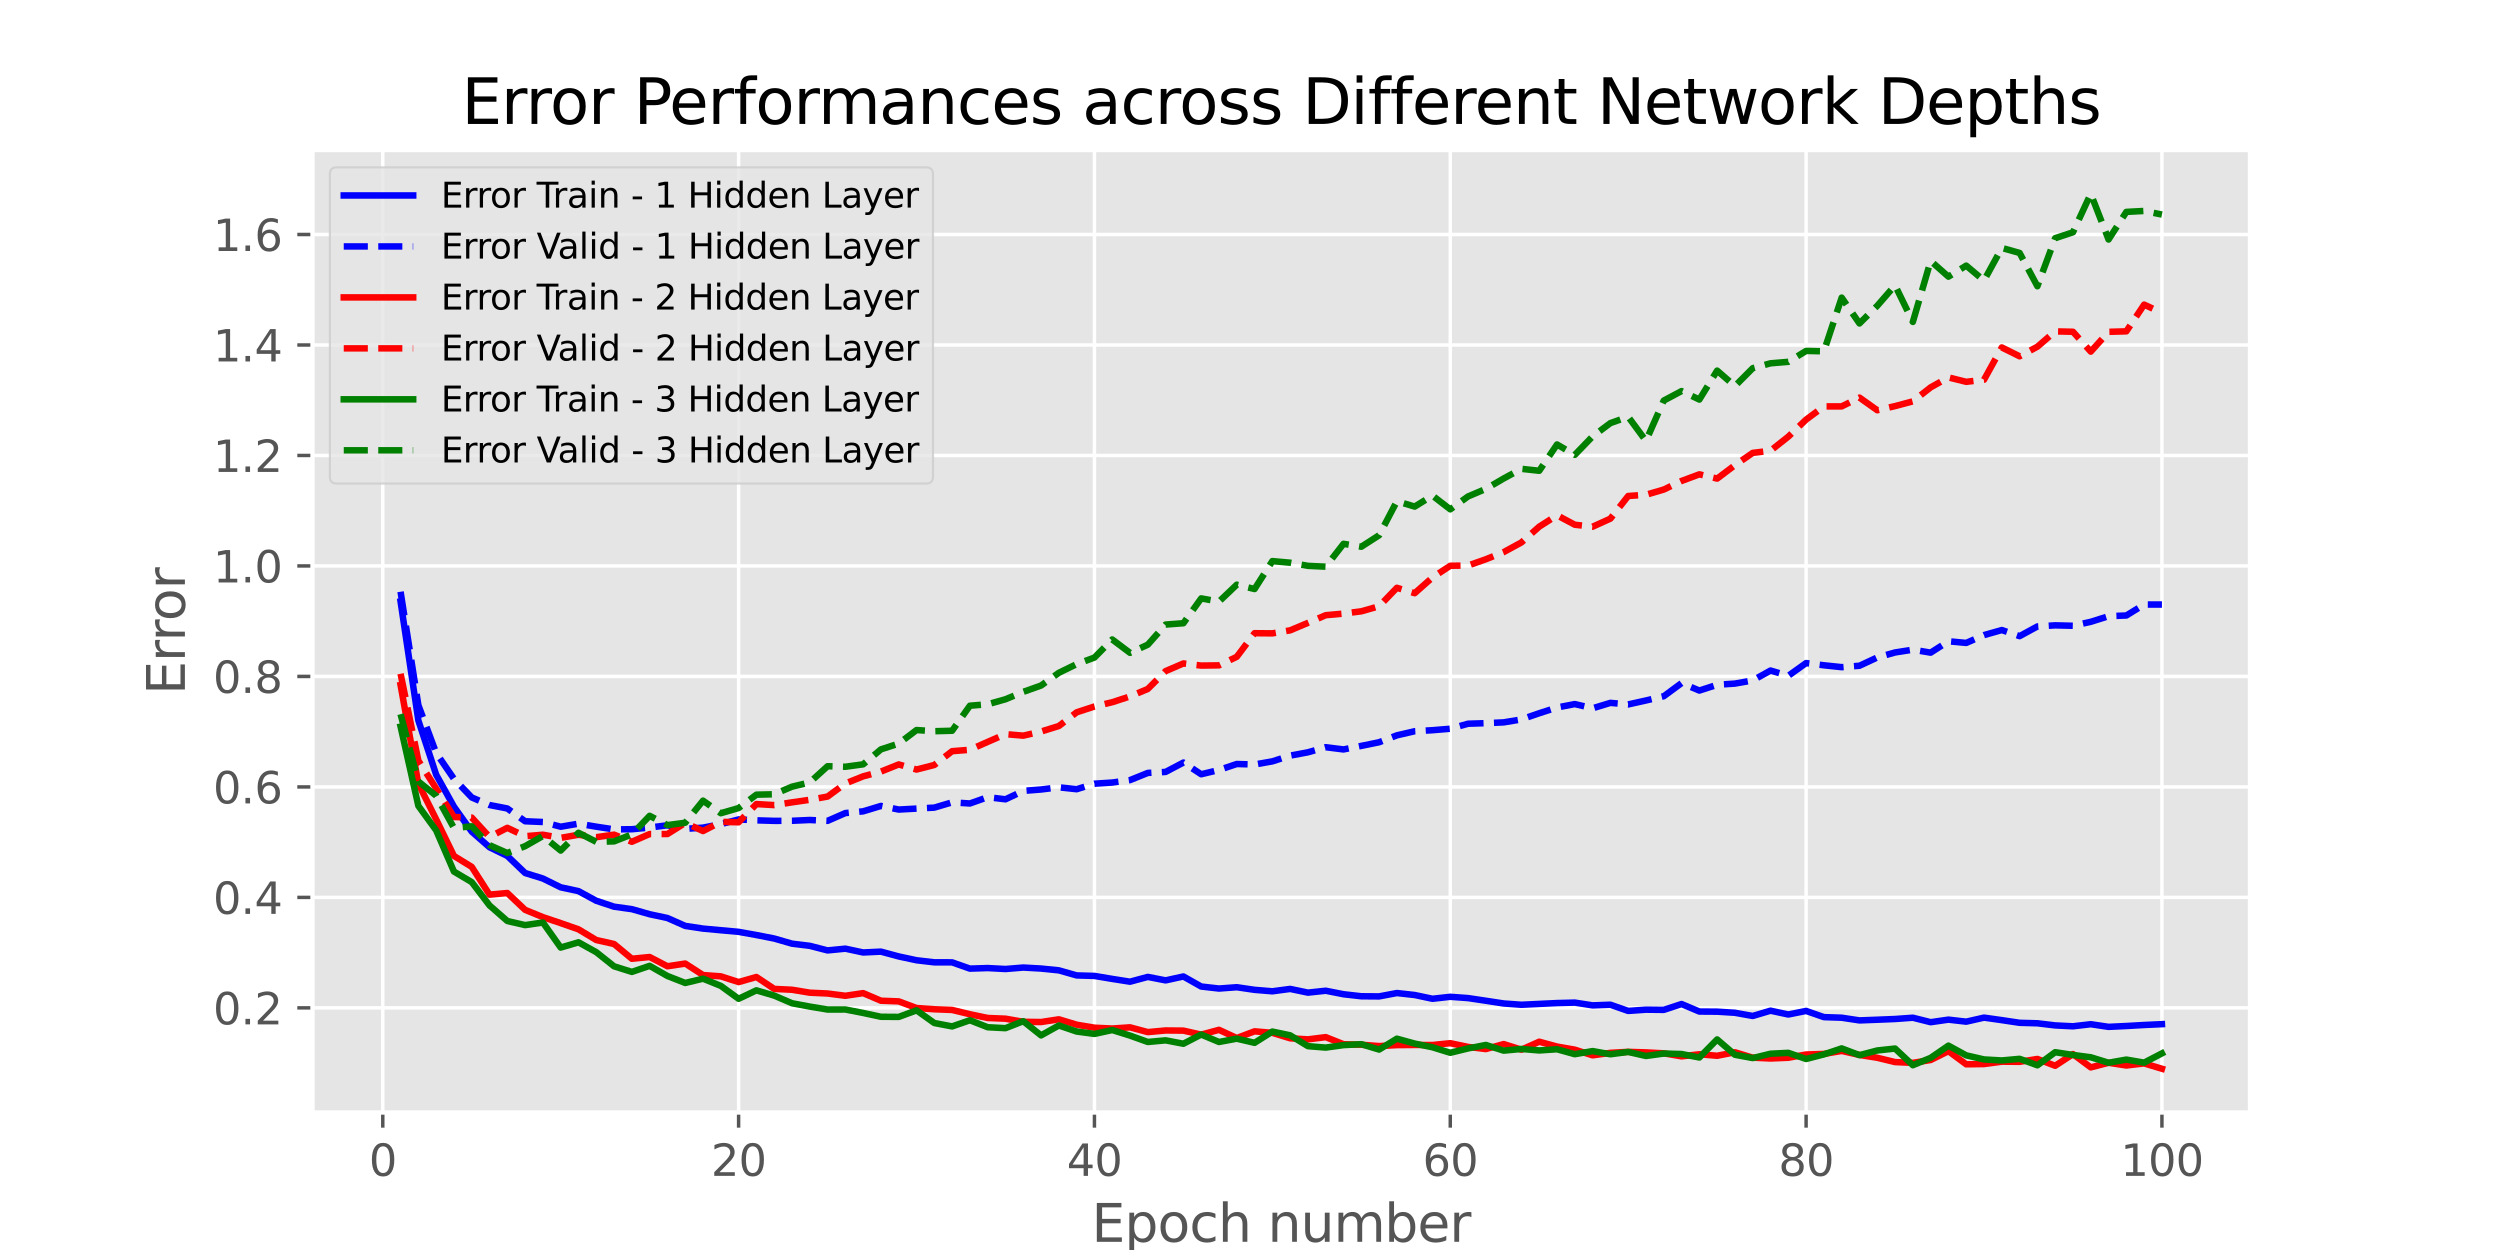<?xml version="1.0" encoding="utf-8" standalone="no"?>
<!DOCTYPE svg PUBLIC "-//W3C//DTD SVG 1.1//EN"
  "http://www.w3.org/Graphics/SVG/1.1/DTD/svg11.dtd">
<svg xmlns:xlink="http://www.w3.org/1999/xlink" width="576pt" height="288pt" viewBox="0 0 576 288" xmlns="http://www.w3.org/2000/svg" version="1.1">
 <defs>
  <style type="text/css">*{stroke-linejoin: round; stroke-linecap: butt}</style>
 </defs>
 <g id="figure_1">
  <g id="patch_1">
   <path d="M 0 288 
L 576 288 
L 576 0 
L 0 0 
z
" style="fill: #ffffff"/>
  </g>
  <g id="axes_1">
   <g id="patch_2">
    <path d="M 72 256.32 
L 518.4 256.32 
L 518.4 34.56 
L 72 34.56 
z
" style="fill: #e5e5e5"/>
   </g>
   <g id="matplotlib.axis_1">
    <g id="xtick_1">
     <g id="line2d_1">
      <path d="M 88.192 256.32 
L 88.192 34.56 
" clip-path="url(#p619565be80)" style="fill: none; stroke: #ffffff; stroke-width: 0.8; stroke-linecap: square"/>
     </g>
     <g id="line2d_2">
      <defs>
       <path id="m7c39b7690b" d="M 0 0 
L 0 3.5 
" style="stroke: #555555; stroke-width: 0.8"/>
      </defs>
      <g>
       <use xlink:href="#m7c39b7690b" x="88.192" y="256.32" style="fill: #555555; stroke: #555555; stroke-width: 0.8"/>
      </g>
     </g>
     <g id="text_1">
      <!-- 0 -->
      <g style="fill: #555555" transform="translate(85.01 270.918) scale(0.1 -0.1)">
       <defs>
        <path id="DejaVuSans-30" d="M 2034 4250 
Q 1547 4250 1301 3770 
Q 1056 3291 1056 2328 
Q 1056 1369 1301 889 
Q 1547 409 2034 409 
Q 2525 409 2770 889 
Q 3016 1369 3016 2328 
Q 3016 3291 2770 3770 
Q 2525 4250 2034 4250 
z
M 2034 4750 
Q 2819 4750 3233 4129 
Q 3647 3509 3647 2328 
Q 3647 1150 3233 529 
Q 2819 -91 2034 -91 
Q 1250 -91 836 529 
Q 422 1150 422 2328 
Q 422 3509 836 4129 
Q 1250 4750 2034 4750 
z
" transform="scale(0.016)"/>
       </defs>
       <use xlink:href="#DejaVuSans-30"/>
      </g>
     </g>
    </g>
    <g id="xtick_2">
     <g id="line2d_3">
      <path d="M 170.175 256.32 
L 170.175 34.56 
" clip-path="url(#p619565be80)" style="fill: none; stroke: #ffffff; stroke-width: 0.8; stroke-linecap: square"/>
     </g>
     <g id="line2d_4">
      <g>
       <use xlink:href="#m7c39b7690b" x="170.175" y="256.32" style="fill: #555555; stroke: #555555; stroke-width: 0.8"/>
      </g>
     </g>
     <g id="text_2">
      <!-- 20 -->
      <g style="fill: #555555" transform="translate(163.813 270.918) scale(0.1 -0.1)">
       <defs>
        <path id="DejaVuSans-32" d="M 1228 531 
L 3431 531 
L 3431 0 
L 469 0 
L 469 531 
Q 828 903 1448 1529 
Q 2069 2156 2228 2338 
Q 2531 2678 2651 2914 
Q 2772 3150 2772 3378 
Q 2772 3750 2511 3984 
Q 2250 4219 1831 4219 
Q 1534 4219 1204 4116 
Q 875 4013 500 3803 
L 500 4441 
Q 881 4594 1212 4672 
Q 1544 4750 1819 4750 
Q 2544 4750 2975 4387 
Q 3406 4025 3406 3419 
Q 3406 3131 3298 2873 
Q 3191 2616 2906 2266 
Q 2828 2175 2409 1742 
Q 1991 1309 1228 531 
z
" transform="scale(0.016)"/>
       </defs>
       <use xlink:href="#DejaVuSans-32"/>
       <use xlink:href="#DejaVuSans-30" x="63.623"/>
      </g>
     </g>
    </g>
    <g id="xtick_3">
     <g id="line2d_5">
      <path d="M 252.159 256.32 
L 252.159 34.56 
" clip-path="url(#p619565be80)" style="fill: none; stroke: #ffffff; stroke-width: 0.8; stroke-linecap: square"/>
     </g>
     <g id="line2d_6">
      <g>
       <use xlink:href="#m7c39b7690b" x="252.159" y="256.32" style="fill: #555555; stroke: #555555; stroke-width: 0.8"/>
      </g>
     </g>
     <g id="text_3">
      <!-- 40 -->
      <g style="fill: #555555" transform="translate(245.796 270.918) scale(0.1 -0.1)">
       <defs>
        <path id="DejaVuSans-34" d="M 2419 4116 
L 825 1625 
L 2419 1625 
L 2419 4116 
z
M 2253 4666 
L 3047 4666 
L 3047 1625 
L 3713 1625 
L 3713 1100 
L 3047 1100 
L 3047 0 
L 2419 0 
L 2419 1100 
L 313 1100 
L 313 1709 
L 2253 4666 
z
" transform="scale(0.016)"/>
       </defs>
       <use xlink:href="#DejaVuSans-34"/>
       <use xlink:href="#DejaVuSans-30" x="63.623"/>
      </g>
     </g>
    </g>
    <g id="xtick_4">
     <g id="line2d_7">
      <path d="M 334.142 256.32 
L 334.142 34.56 
" clip-path="url(#p619565be80)" style="fill: none; stroke: #ffffff; stroke-width: 0.8; stroke-linecap: square"/>
     </g>
     <g id="line2d_8">
      <g>
       <use xlink:href="#m7c39b7690b" x="334.142" y="256.32" style="fill: #555555; stroke: #555555; stroke-width: 0.8"/>
      </g>
     </g>
     <g id="text_4">
      <!-- 60 -->
      <g style="fill: #555555" transform="translate(327.78 270.918) scale(0.1 -0.1)">
       <defs>
        <path id="DejaVuSans-36" d="M 2113 2584 
Q 1688 2584 1439 2293 
Q 1191 2003 1191 1497 
Q 1191 994 1439 701 
Q 1688 409 2113 409 
Q 2538 409 2786 701 
Q 3034 994 3034 1497 
Q 3034 2003 2786 2293 
Q 2538 2584 2113 2584 
z
M 3366 4563 
L 3366 3988 
Q 3128 4100 2886 4159 
Q 2644 4219 2406 4219 
Q 1781 4219 1451 3797 
Q 1122 3375 1075 2522 
Q 1259 2794 1537 2939 
Q 1816 3084 2150 3084 
Q 2853 3084 3261 2657 
Q 3669 2231 3669 1497 
Q 3669 778 3244 343 
Q 2819 -91 2113 -91 
Q 1303 -91 875 529 
Q 447 1150 447 2328 
Q 447 3434 972 4092 
Q 1497 4750 2381 4750 
Q 2619 4750 2861 4703 
Q 3103 4656 3366 4563 
z
" transform="scale(0.016)"/>
       </defs>
       <use xlink:href="#DejaVuSans-36"/>
       <use xlink:href="#DejaVuSans-30" x="63.623"/>
      </g>
     </g>
    </g>
    <g id="xtick_5">
     <g id="line2d_9">
      <path d="M 416.126 256.32 
L 416.126 34.56 
" clip-path="url(#p619565be80)" style="fill: none; stroke: #ffffff; stroke-width: 0.8; stroke-linecap: square"/>
     </g>
     <g id="line2d_10">
      <g>
       <use xlink:href="#m7c39b7690b" x="416.126" y="256.32" style="fill: #555555; stroke: #555555; stroke-width: 0.8"/>
      </g>
     </g>
     <g id="text_5">
      <!-- 80 -->
      <g style="fill: #555555" transform="translate(409.763 270.918) scale(0.1 -0.1)">
       <defs>
        <path id="DejaVuSans-38" d="M 2034 2216 
Q 1584 2216 1326 1975 
Q 1069 1734 1069 1313 
Q 1069 891 1326 650 
Q 1584 409 2034 409 
Q 2484 409 2743 651 
Q 3003 894 3003 1313 
Q 3003 1734 2745 1975 
Q 2488 2216 2034 2216 
z
M 1403 2484 
Q 997 2584 770 2862 
Q 544 3141 544 3541 
Q 544 4100 942 4425 
Q 1341 4750 2034 4750 
Q 2731 4750 3128 4425 
Q 3525 4100 3525 3541 
Q 3525 3141 3298 2862 
Q 3072 2584 2669 2484 
Q 3125 2378 3379 2068 
Q 3634 1759 3634 1313 
Q 3634 634 3220 271 
Q 2806 -91 2034 -91 
Q 1263 -91 848 271 
Q 434 634 434 1313 
Q 434 1759 690 2068 
Q 947 2378 1403 2484 
z
M 1172 3481 
Q 1172 3119 1398 2916 
Q 1625 2713 2034 2713 
Q 2441 2713 2670 2916 
Q 2900 3119 2900 3481 
Q 2900 3844 2670 4047 
Q 2441 4250 2034 4250 
Q 1625 4250 1398 4047 
Q 1172 3844 1172 3481 
z
" transform="scale(0.016)"/>
       </defs>
       <use xlink:href="#DejaVuSans-38"/>
       <use xlink:href="#DejaVuSans-30" x="63.623"/>
      </g>
     </g>
    </g>
    <g id="xtick_6">
     <g id="line2d_11">
      <path d="M 498.109 256.32 
L 498.109 34.56 
" clip-path="url(#p619565be80)" style="fill: none; stroke: #ffffff; stroke-width: 0.8; stroke-linecap: square"/>
     </g>
     <g id="line2d_12">
      <g>
       <use xlink:href="#m7c39b7690b" x="498.109" y="256.32" style="fill: #555555; stroke: #555555; stroke-width: 0.8"/>
      </g>
     </g>
     <g id="text_6">
      <!-- 100 -->
      <g style="fill: #555555" transform="translate(488.565 270.918) scale(0.1 -0.1)">
       <defs>
        <path id="DejaVuSans-31" d="M 794 531 
L 1825 531 
L 1825 4091 
L 703 3866 
L 703 4441 
L 1819 4666 
L 2450 4666 
L 2450 531 
L 3481 531 
L 3481 0 
L 794 0 
L 794 531 
z
" transform="scale(0.016)"/>
       </defs>
       <use xlink:href="#DejaVuSans-31"/>
       <use xlink:href="#DejaVuSans-30" x="63.623"/>
       <use xlink:href="#DejaVuSans-30" x="127.246"/>
      </g>
     </g>
    </g>
    <g id="text_7">
     <!-- Epoch number -->
     <g style="fill: #555555" transform="translate(251.503 286.116) scale(0.12 -0.12)">
      <defs>
       <path id="DejaVuSans-45" d="M 628 4666 
L 3578 4666 
L 3578 4134 
L 1259 4134 
L 1259 2753 
L 3481 2753 
L 3481 2222 
L 1259 2222 
L 1259 531 
L 3634 531 
L 3634 0 
L 628 0 
L 628 4666 
z
" transform="scale(0.016)"/>
       <path id="DejaVuSans-70" d="M 1159 525 
L 1159 -1331 
L 581 -1331 
L 581 3500 
L 1159 3500 
L 1159 2969 
Q 1341 3281 1617 3432 
Q 1894 3584 2278 3584 
Q 2916 3584 3314 3078 
Q 3713 2572 3713 1747 
Q 3713 922 3314 415 
Q 2916 -91 2278 -91 
Q 1894 -91 1617 61 
Q 1341 213 1159 525 
z
M 3116 1747 
Q 3116 2381 2855 2742 
Q 2594 3103 2138 3103 
Q 1681 3103 1420 2742 
Q 1159 2381 1159 1747 
Q 1159 1113 1420 752 
Q 1681 391 2138 391 
Q 2594 391 2855 752 
Q 3116 1113 3116 1747 
z
" transform="scale(0.016)"/>
       <path id="DejaVuSans-6f" d="M 1959 3097 
Q 1497 3097 1228 2736 
Q 959 2375 959 1747 
Q 959 1119 1226 758 
Q 1494 397 1959 397 
Q 2419 397 2687 759 
Q 2956 1122 2956 1747 
Q 2956 2369 2687 2733 
Q 2419 3097 1959 3097 
z
M 1959 3584 
Q 2709 3584 3137 3096 
Q 3566 2609 3566 1747 
Q 3566 888 3137 398 
Q 2709 -91 1959 -91 
Q 1206 -91 779 398 
Q 353 888 353 1747 
Q 353 2609 779 3096 
Q 1206 3584 1959 3584 
z
" transform="scale(0.016)"/>
       <path id="DejaVuSans-63" d="M 3122 3366 
L 3122 2828 
Q 2878 2963 2633 3030 
Q 2388 3097 2138 3097 
Q 1578 3097 1268 2742 
Q 959 2388 959 1747 
Q 959 1106 1268 751 
Q 1578 397 2138 397 
Q 2388 397 2633 464 
Q 2878 531 3122 666 
L 3122 134 
Q 2881 22 2623 -34 
Q 2366 -91 2075 -91 
Q 1284 -91 818 406 
Q 353 903 353 1747 
Q 353 2603 823 3093 
Q 1294 3584 2113 3584 
Q 2378 3584 2631 3529 
Q 2884 3475 3122 3366 
z
" transform="scale(0.016)"/>
       <path id="DejaVuSans-68" d="M 3513 2113 
L 3513 0 
L 2938 0 
L 2938 2094 
Q 2938 2591 2744 2837 
Q 2550 3084 2163 3084 
Q 1697 3084 1428 2787 
Q 1159 2491 1159 1978 
L 1159 0 
L 581 0 
L 581 4863 
L 1159 4863 
L 1159 2956 
Q 1366 3272 1645 3428 
Q 1925 3584 2291 3584 
Q 2894 3584 3203 3211 
Q 3513 2838 3513 2113 
z
" transform="scale(0.016)"/>
       <path id="DejaVuSans-20" transform="scale(0.016)"/>
       <path id="DejaVuSans-6e" d="M 3513 2113 
L 3513 0 
L 2938 0 
L 2938 2094 
Q 2938 2591 2744 2837 
Q 2550 3084 2163 3084 
Q 1697 3084 1428 2787 
Q 1159 2491 1159 1978 
L 1159 0 
L 581 0 
L 581 3500 
L 1159 3500 
L 1159 2956 
Q 1366 3272 1645 3428 
Q 1925 3584 2291 3584 
Q 2894 3584 3203 3211 
Q 3513 2838 3513 2113 
z
" transform="scale(0.016)"/>
       <path id="DejaVuSans-75" d="M 544 1381 
L 544 3500 
L 1119 3500 
L 1119 1403 
Q 1119 906 1312 657 
Q 1506 409 1894 409 
Q 2359 409 2629 706 
Q 2900 1003 2900 1516 
L 2900 3500 
L 3475 3500 
L 3475 0 
L 2900 0 
L 2900 538 
Q 2691 219 2414 64 
Q 2138 -91 1772 -91 
Q 1169 -91 856 284 
Q 544 659 544 1381 
z
M 1991 3584 
L 1991 3584 
z
" transform="scale(0.016)"/>
       <path id="DejaVuSans-6d" d="M 3328 2828 
Q 3544 3216 3844 3400 
Q 4144 3584 4550 3584 
Q 5097 3584 5394 3201 
Q 5691 2819 5691 2113 
L 5691 0 
L 5113 0 
L 5113 2094 
Q 5113 2597 4934 2840 
Q 4756 3084 4391 3084 
Q 3944 3084 3684 2787 
Q 3425 2491 3425 1978 
L 3425 0 
L 2847 0 
L 2847 2094 
Q 2847 2600 2669 2842 
Q 2491 3084 2119 3084 
Q 1678 3084 1418 2786 
Q 1159 2488 1159 1978 
L 1159 0 
L 581 0 
L 581 3500 
L 1159 3500 
L 1159 2956 
Q 1356 3278 1631 3431 
Q 1906 3584 2284 3584 
Q 2666 3584 2933 3390 
Q 3200 3197 3328 2828 
z
" transform="scale(0.016)"/>
       <path id="DejaVuSans-62" d="M 3116 1747 
Q 3116 2381 2855 2742 
Q 2594 3103 2138 3103 
Q 1681 3103 1420 2742 
Q 1159 2381 1159 1747 
Q 1159 1113 1420 752 
Q 1681 391 2138 391 
Q 2594 391 2855 752 
Q 3116 1113 3116 1747 
z
M 1159 2969 
Q 1341 3281 1617 3432 
Q 1894 3584 2278 3584 
Q 2916 3584 3314 3078 
Q 3713 2572 3713 1747 
Q 3713 922 3314 415 
Q 2916 -91 2278 -91 
Q 1894 -91 1617 61 
Q 1341 213 1159 525 
L 1159 0 
L 581 0 
L 581 4863 
L 1159 4863 
L 1159 2969 
z
" transform="scale(0.016)"/>
       <path id="DejaVuSans-65" d="M 3597 1894 
L 3597 1613 
L 953 1613 
Q 991 1019 1311 708 
Q 1631 397 2203 397 
Q 2534 397 2845 478 
Q 3156 559 3463 722 
L 3463 178 
Q 3153 47 2828 -22 
Q 2503 -91 2169 -91 
Q 1331 -91 842 396 
Q 353 884 353 1716 
Q 353 2575 817 3079 
Q 1281 3584 2069 3584 
Q 2775 3584 3186 3129 
Q 3597 2675 3597 1894 
z
M 3022 2063 
Q 3016 2534 2758 2815 
Q 2500 3097 2075 3097 
Q 1594 3097 1305 2825 
Q 1016 2553 972 2059 
L 3022 2063 
z
" transform="scale(0.016)"/>
       <path id="DejaVuSans-72" d="M 2631 2963 
Q 2534 3019 2420 3045 
Q 2306 3072 2169 3072 
Q 1681 3072 1420 2755 
Q 1159 2438 1159 1844 
L 1159 0 
L 581 0 
L 581 3500 
L 1159 3500 
L 1159 2956 
Q 1341 3275 1631 3429 
Q 1922 3584 2338 3584 
Q 2397 3584 2469 3576 
Q 2541 3569 2628 3553 
L 2631 2963 
z
" transform="scale(0.016)"/>
      </defs>
      <use xlink:href="#DejaVuSans-45"/>
      <use xlink:href="#DejaVuSans-70" x="63.184"/>
      <use xlink:href="#DejaVuSans-6f" x="126.66"/>
      <use xlink:href="#DejaVuSans-63" x="187.842"/>
      <use xlink:href="#DejaVuSans-68" x="242.822"/>
      <use xlink:href="#DejaVuSans-20" x="306.201"/>
      <use xlink:href="#DejaVuSans-6e" x="337.988"/>
      <use xlink:href="#DejaVuSans-75" x="401.367"/>
      <use xlink:href="#DejaVuSans-6d" x="464.746"/>
      <use xlink:href="#DejaVuSans-62" x="562.158"/>
      <use xlink:href="#DejaVuSans-65" x="625.635"/>
      <use xlink:href="#DejaVuSans-72" x="687.158"/>
     </g>
    </g>
   </g>
   <g id="matplotlib.axis_2">
    <g id="ytick_1">
     <g id="line2d_13">
      <path d="M 72 232.216 
L 518.4 232.216 
" clip-path="url(#p619565be80)" style="fill: none; stroke: #ffffff; stroke-width: 0.8; stroke-linecap: square"/>
     </g>
     <g id="line2d_14">
      <defs>
       <path id="m703df485cd" d="M 0 0 
L -3.5 0 
" style="stroke: #555555; stroke-width: 0.8"/>
      </defs>
      <g>
       <use xlink:href="#m703df485cd" x="72" y="232.216" style="fill: #555555; stroke: #555555; stroke-width: 0.8"/>
      </g>
     </g>
     <g id="text_8">
      <!-- 0.2 -->
      <g style="fill: #555555" transform="translate(49.097 236.015) scale(0.1 -0.1)">
       <defs>
        <path id="DejaVuSans-2e" d="M 684 794 
L 1344 794 
L 1344 0 
L 684 0 
L 684 794 
z
" transform="scale(0.016)"/>
       </defs>
       <use xlink:href="#DejaVuSans-30"/>
       <use xlink:href="#DejaVuSans-2e" x="63.623"/>
       <use xlink:href="#DejaVuSans-32" x="95.41"/>
      </g>
     </g>
    </g>
    <g id="ytick_2">
     <g id="line2d_15">
      <path d="M 72 206.761 
L 518.4 206.761 
" clip-path="url(#p619565be80)" style="fill: none; stroke: #ffffff; stroke-width: 0.8; stroke-linecap: square"/>
     </g>
     <g id="line2d_16">
      <g>
       <use xlink:href="#m703df485cd" x="72" y="206.761" style="fill: #555555; stroke: #555555; stroke-width: 0.8"/>
      </g>
     </g>
     <g id="text_9">
      <!-- 0.4 -->
      <g style="fill: #555555" transform="translate(49.097 210.56) scale(0.1 -0.1)">
       <use xlink:href="#DejaVuSans-30"/>
       <use xlink:href="#DejaVuSans-2e" x="63.623"/>
       <use xlink:href="#DejaVuSans-34" x="95.41"/>
      </g>
     </g>
    </g>
    <g id="ytick_3">
     <g id="line2d_17">
      <path d="M 72 181.305 
L 518.4 181.305 
" clip-path="url(#p619565be80)" style="fill: none; stroke: #ffffff; stroke-width: 0.8; stroke-linecap: square"/>
     </g>
     <g id="line2d_18">
      <g>
       <use xlink:href="#m703df485cd" x="72" y="181.305" style="fill: #555555; stroke: #555555; stroke-width: 0.8"/>
      </g>
     </g>
     <g id="text_10">
      <!-- 0.6 -->
      <g style="fill: #555555" transform="translate(49.097 185.105) scale(0.1 -0.1)">
       <use xlink:href="#DejaVuSans-30"/>
       <use xlink:href="#DejaVuSans-2e" x="63.623"/>
       <use xlink:href="#DejaVuSans-36" x="95.41"/>
      </g>
     </g>
    </g>
    <g id="ytick_4">
     <g id="line2d_19">
      <path d="M 72 155.85 
L 518.4 155.85 
" clip-path="url(#p619565be80)" style="fill: none; stroke: #ffffff; stroke-width: 0.8; stroke-linecap: square"/>
     </g>
     <g id="line2d_20">
      <g>
       <use xlink:href="#m703df485cd" x="72" y="155.85" style="fill: #555555; stroke: #555555; stroke-width: 0.8"/>
      </g>
     </g>
     <g id="text_11">
      <!-- 0.8 -->
      <g style="fill: #555555" transform="translate(49.097 159.649) scale(0.1 -0.1)">
       <use xlink:href="#DejaVuSans-30"/>
       <use xlink:href="#DejaVuSans-2e" x="63.623"/>
       <use xlink:href="#DejaVuSans-38" x="95.41"/>
      </g>
     </g>
    </g>
    <g id="ytick_5">
     <g id="line2d_21">
      <path d="M 72 130.395 
L 518.4 130.395 
" clip-path="url(#p619565be80)" style="fill: none; stroke: #ffffff; stroke-width: 0.8; stroke-linecap: square"/>
     </g>
     <g id="line2d_22">
      <g>
       <use xlink:href="#m703df485cd" x="72" y="130.395" style="fill: #555555; stroke: #555555; stroke-width: 0.8"/>
      </g>
     </g>
     <g id="text_12">
      <!-- 1.0 -->
      <g style="fill: #555555" transform="translate(49.097 134.194) scale(0.1 -0.1)">
       <use xlink:href="#DejaVuSans-31"/>
       <use xlink:href="#DejaVuSans-2e" x="63.623"/>
       <use xlink:href="#DejaVuSans-30" x="95.41"/>
      </g>
     </g>
    </g>
    <g id="ytick_6">
     <g id="line2d_23">
      <path d="M 72 104.94 
L 518.4 104.94 
" clip-path="url(#p619565be80)" style="fill: none; stroke: #ffffff; stroke-width: 0.8; stroke-linecap: square"/>
     </g>
     <g id="line2d_24">
      <g>
       <use xlink:href="#m703df485cd" x="72" y="104.94" style="fill: #555555; stroke: #555555; stroke-width: 0.8"/>
      </g>
     </g>
     <g id="text_13">
      <!-- 1.2 -->
      <g style="fill: #555555" transform="translate(49.097 108.739) scale(0.1 -0.1)">
       <use xlink:href="#DejaVuSans-31"/>
       <use xlink:href="#DejaVuSans-2e" x="63.623"/>
       <use xlink:href="#DejaVuSans-32" x="95.41"/>
      </g>
     </g>
    </g>
    <g id="ytick_7">
     <g id="line2d_25">
      <path d="M 72 79.484 
L 518.4 79.484 
" clip-path="url(#p619565be80)" style="fill: none; stroke: #ffffff; stroke-width: 0.8; stroke-linecap: square"/>
     </g>
     <g id="line2d_26">
      <g>
       <use xlink:href="#m703df485cd" x="72" y="79.484" style="fill: #555555; stroke: #555555; stroke-width: 0.8"/>
      </g>
     </g>
     <g id="text_14">
      <!-- 1.4 -->
      <g style="fill: #555555" transform="translate(49.097 83.284) scale(0.1 -0.1)">
       <use xlink:href="#DejaVuSans-31"/>
       <use xlink:href="#DejaVuSans-2e" x="63.623"/>
       <use xlink:href="#DejaVuSans-34" x="95.41"/>
      </g>
     </g>
    </g>
    <g id="ytick_8">
     <g id="line2d_27">
      <path d="M 72 54.029 
L 518.4 54.029 
" clip-path="url(#p619565be80)" style="fill: none; stroke: #ffffff; stroke-width: 0.8; stroke-linecap: square"/>
     </g>
     <g id="line2d_28">
      <g>
       <use xlink:href="#m703df485cd" x="72" y="54.029" style="fill: #555555; stroke: #555555; stroke-width: 0.8"/>
      </g>
     </g>
     <g id="text_15">
      <!-- 1.6 -->
      <g style="fill: #555555" transform="translate(49.097 57.828) scale(0.1 -0.1)">
       <use xlink:href="#DejaVuSans-31"/>
       <use xlink:href="#DejaVuSans-2e" x="63.623"/>
       <use xlink:href="#DejaVuSans-36" x="95.41"/>
      </g>
     </g>
    </g>
    <g id="text_16">
     <!-- Error -->
     <g style="fill: #555555" transform="translate(42.601 160.062) rotate(-90) scale(0.12 -0.12)">
      <use xlink:href="#DejaVuSans-45"/>
      <use xlink:href="#DejaVuSans-72" x="63.184"/>
      <use xlink:href="#DejaVuSans-72" x="102.547"/>
      <use xlink:href="#DejaVuSans-6f" x="141.41"/>
      <use xlink:href="#DejaVuSans-72" x="202.592"/>
     </g>
    </g>
   </g>
   <g id="line2d_29">
    <path d="M 92.291 138.582 
L 96.39 165.996 
L 100.489 178.481 
L 104.588 185.851 
L 108.688 191.611 
L 112.787 195.214 
L 116.886 197.21 
L 120.985 201.141 
L 125.084 202.413 
L 129.183 204.435 
L 133.283 205.317 
L 137.382 207.543 
L 141.481 208.903 
L 145.58 209.47 
L 149.679 210.64 
L 153.779 211.514 
L 157.878 213.329 
L 161.977 213.949 
L 166.076 214.329 
L 170.175 214.696 
L 174.274 215.432 
L 178.374 216.238 
L 182.473 217.42 
L 186.572 217.919 
L 190.671 218.975 
L 194.77 218.572 
L 198.869 219.45 
L 202.969 219.257 
L 207.068 220.364 
L 211.167 221.244 
L 215.266 221.721 
L 219.365 221.728 
L 223.464 223.17 
L 227.564 223.04 
L 231.663 223.259 
L 235.762 222.923 
L 239.861 223.154 
L 243.96 223.568 
L 248.06 224.735 
L 252.159 224.853 
L 256.258 225.542 
L 260.357 226.184 
L 264.456 225.078 
L 268.555 225.879 
L 272.655 224.979 
L 276.754 227.294 
L 280.853 227.76 
L 284.952 227.458 
L 289.051 228.057 
L 293.15 228.396 
L 297.25 227.848 
L 301.349 228.702 
L 305.448 228.265 
L 309.547 229.073 
L 313.646 229.539 
L 317.745 229.57 
L 321.845 228.798 
L 325.944 229.252 
L 330.043 230.117 
L 334.142 229.662 
L 338.241 229.961 
L 342.34 230.573 
L 346.44 231.201 
L 350.539 231.497 
L 354.638 231.299 
L 358.737 231.104 
L 362.836 230.999 
L 366.936 231.638 
L 371.035 231.486 
L 375.134 232.916 
L 379.233 232.633 
L 383.332 232.677 
L 387.431 231.329 
L 391.531 233.06 
L 395.63 233.09 
L 399.729 233.344 
L 403.828 234.079 
L 407.927 232.862 
L 412.026 233.74 
L 416.126 232.918 
L 420.225 234.345 
L 424.324 234.481 
L 428.423 235.101 
L 432.522 234.946 
L 436.621 234.778 
L 440.721 234.482 
L 444.82 235.513 
L 448.919 234.925 
L 453.018 235.392 
L 457.117 234.46 
L 461.217 235.04 
L 465.316 235.654 
L 469.415 235.765 
L 473.514 236.255 
L 477.613 236.459 
L 481.712 235.98 
L 485.812 236.588 
L 489.911 236.393 
L 494.01 236.158 
L 498.109 235.967 
" clip-path="url(#p619565be80)" style="fill: none; stroke: #0000ff; stroke-width: 1.5; stroke-linecap: square"/>
   </g>
   <g id="line2d_30">
    <path d="M 92.291 136.335 
L 96.39 162.463 
L 100.489 173.481 
L 104.588 179.445 
L 108.688 183.732 
L 112.787 185.478 
L 116.886 186.273 
L 120.985 189.218 
L 125.084 189.39 
L 129.183 190.477 
L 133.283 189.773 
L 137.382 190.469 
L 141.481 191.09 
L 145.58 191.056 
L 149.679 190.672 
L 153.779 190.142 
L 157.878 190.979 
L 161.977 190.686 
L 166.076 189.883 
L 170.175 188.798 
L 174.274 189.001 
L 178.374 189.128 
L 182.473 189.11 
L 186.572 188.925 
L 190.671 189.124 
L 194.77 187.333 
L 198.869 186.932 
L 202.969 185.688 
L 207.068 186.523 
L 211.167 186.298 
L 215.266 186.074 
L 219.365 184.86 
L 223.464 185.123 
L 227.564 183.668 
L 231.663 184.16 
L 235.762 182.22 
L 239.861 181.901 
L 243.96 181.394 
L 248.06 181.834 
L 252.159 180.565 
L 256.258 180.298 
L 260.357 179.735 
L 264.456 178.082 
L 268.555 177.852 
L 272.655 175.694 
L 276.754 178.39 
L 280.853 177.4 
L 284.952 176.027 
L 289.051 176.141 
L 293.15 175.418 
L 297.25 174.099 
L 301.349 173.331 
L 305.448 172.157 
L 309.547 172.671 
L 313.646 171.853 
L 317.745 171.016 
L 321.845 169.423 
L 325.944 168.476 
L 330.043 168.241 
L 334.142 167.9 
L 338.241 166.747 
L 342.34 166.618 
L 346.44 166.434 
L 350.539 165.749 
L 354.638 164.328 
L 358.737 163.007 
L 362.836 162.22 
L 366.936 163.191 
L 371.035 161.941 
L 375.134 162.302 
L 379.233 161.39 
L 383.332 160.414 
L 387.431 157.388 
L 391.531 159.103 
L 395.63 157.773 
L 399.729 157.498 
L 403.828 156.774 
L 407.927 154.493 
L 412.026 155.704 
L 416.126 152.772 
L 420.225 153.281 
L 424.324 153.714 
L 428.423 153.391 
L 432.522 151.478 
L 436.621 150.328 
L 440.721 149.684 
L 444.82 150.372 
L 448.919 147.747 
L 453.018 148.131 
L 457.117 146.326 
L 461.217 145.164 
L 465.316 146.566 
L 469.415 144.336 
L 473.514 144.078 
L 477.613 144.178 
L 481.712 143.266 
L 485.812 141.974 
L 489.911 141.807 
L 494.01 139.28 
L 498.109 139.28 
" clip-path="url(#p619565be80)" style="fill: none; stroke-dasharray: 5.55,2.4; stroke-dashoffset: 0; stroke: #0000ff; stroke-width: 1.5"/>
   </g>
   <g id="line2d_31">
    <path d="M 92.291 157.834 
L 96.39 180.579 
L 100.489 188.769 
L 104.588 197.208 
L 108.688 199.728 
L 112.787 206.13 
L 116.886 205.75 
L 120.985 209.632 
L 125.084 211.308 
L 129.183 212.689 
L 133.283 214.121 
L 137.382 216.584 
L 141.481 217.499 
L 145.58 220.899 
L 149.679 220.496 
L 153.779 222.627 
L 157.878 222.003 
L 161.977 224.652 
L 166.076 224.948 
L 170.175 226.27 
L 174.274 225.102 
L 178.374 227.84 
L 182.473 228.038 
L 186.572 228.715 
L 190.671 228.903 
L 194.77 229.426 
L 198.869 228.817 
L 202.969 230.566 
L 207.068 230.719 
L 211.167 232.245 
L 215.266 232.535 
L 219.365 232.692 
L 223.464 233.678 
L 227.564 234.543 
L 231.663 234.706 
L 235.762 235.421 
L 239.861 235.476 
L 243.96 234.85 
L 248.06 236.09 
L 252.159 236.782 
L 256.258 236.973 
L 260.357 236.696 
L 264.456 237.797 
L 268.555 237.421 
L 272.655 237.458 
L 276.754 238.379 
L 280.853 237.274 
L 284.952 239.162 
L 289.051 237.618 
L 293.15 237.967 
L 297.25 239.223 
L 301.349 239.469 
L 305.448 238.957 
L 309.547 240.589 
L 313.646 240.702 
L 317.745 241.016 
L 321.845 240.794 
L 325.944 240.759 
L 330.043 240.772 
L 334.142 240.351 
L 338.241 241.208 
L 342.34 241.707 
L 346.44 240.556 
L 350.539 241.845 
L 354.638 240.011 
L 358.737 241.126 
L 362.836 241.845 
L 366.936 243.151 
L 371.035 242.573 
L 375.134 242.345 
L 379.233 242.471 
L 383.332 242.683 
L 387.431 243.384 
L 391.531 242.904 
L 395.63 243.248 
L 399.729 242.443 
L 403.828 243.691 
L 407.927 243.876 
L 412.026 243.706 
L 416.126 242.955 
L 420.225 242.824 
L 424.324 242.134 
L 428.423 243.062 
L 432.522 243.71 
L 436.621 244.702 
L 440.721 244.883 
L 444.82 244.225 
L 448.919 242.189 
L 453.018 245.216 
L 457.117 245.158 
L 461.217 244.612 
L 465.316 244.645 
L 469.415 243.984 
L 473.514 245.553 
L 477.613 242.864 
L 481.712 245.925 
L 485.812 244.866 
L 489.911 245.489 
L 494.01 245.006 
L 498.109 246.24 
" clip-path="url(#p619565be80)" style="fill: none; stroke: #ff0000; stroke-width: 1.5; stroke-linecap: square"/>
   </g>
   <g id="line2d_32">
    <path d="M 92.291 155.233 
L 96.39 175.255 
L 100.489 181.655 
L 104.588 188.24 
L 108.688 188.365 
L 112.787 192.831 
L 116.886 190.73 
L 120.985 192.665 
L 125.084 192.319 
L 129.183 193.05 
L 133.283 192.325 
L 137.382 192.891 
L 141.481 192.305 
L 145.58 193.944 
L 149.679 192.162 
L 153.779 192.16 
L 157.878 189.595 
L 161.977 191.472 
L 166.076 189.349 
L 170.175 189.46 
L 174.274 185.257 
L 178.374 185.495 
L 182.473 184.864 
L 186.572 184.266 
L 190.671 183.53 
L 194.77 180.514 
L 198.869 178.867 
L 202.969 177.772 
L 207.068 176.126 
L 211.167 177.302 
L 215.266 176.25 
L 219.365 173.074 
L 223.464 172.747 
L 227.564 170.931 
L 231.663 169.145 
L 235.762 169.496 
L 239.861 168.54 
L 243.96 167.276 
L 248.06 164.119 
L 252.159 162.773 
L 256.258 161.792 
L 260.357 160.45 
L 264.456 158.734 
L 268.555 154.623 
L 272.655 152.859 
L 276.754 153.35 
L 280.853 153.296 
L 284.952 151.33 
L 289.051 145.887 
L 293.15 145.927 
L 297.25 145.232 
L 301.349 143.507 
L 305.448 141.743 
L 309.547 141.37 
L 313.646 140.846 
L 317.745 139.682 
L 321.845 135.429 
L 325.944 136.672 
L 330.043 133.048 
L 334.142 130.352 
L 338.241 130.298 
L 342.34 128.853 
L 346.44 127.207 
L 350.539 124.971 
L 354.638 121.342 
L 358.737 118.721 
L 362.836 120.898 
L 366.936 121.356 
L 371.035 119.496 
L 375.134 114.275 
L 379.233 113.993 
L 383.332 112.793 
L 387.431 110.813 
L 391.531 109.284 
L 395.63 110.268 
L 399.729 107.17 
L 403.828 104.347 
L 407.927 103.849 
L 412.026 100.603 
L 416.126 96.674 
L 420.225 93.636 
L 424.324 93.63 
L 428.423 91.608 
L 432.522 94.518 
L 436.621 93.566 
L 440.721 92.472 
L 444.82 89.25 
L 448.919 86.957 
L 453.018 87.973 
L 457.117 87.492 
L 461.217 80.053 
L 465.316 82.091 
L 469.415 79.882 
L 473.514 76.349 
L 477.613 76.44 
L 481.712 81.011 
L 485.812 76.451 
L 489.911 76.34 
L 494.01 70.184 
L 498.109 72.097 
" clip-path="url(#p619565be80)" style="fill: none; stroke-dasharray: 5.55,2.4; stroke-dashoffset: 0; stroke: #ff0000; stroke-width: 1.5"/>
   </g>
   <g id="line2d_33">
    <path d="M 92.291 167.405 
L 96.39 185.675 
L 100.489 191.315 
L 104.588 200.805 
L 108.688 203.241 
L 112.787 208.616 
L 116.886 212.198 
L 120.985 213.147 
L 125.084 212.542 
L 129.183 218.319 
L 133.283 217.107 
L 137.382 219.381 
L 141.481 222.639 
L 145.58 223.925 
L 149.679 222.53 
L 153.779 224.869 
L 157.878 226.474 
L 161.977 225.489 
L 166.076 227.145 
L 170.175 230.124 
L 174.274 228.173 
L 178.374 229.387 
L 182.473 231.148 
L 186.572 231.916 
L 190.671 232.597 
L 194.77 232.591 
L 198.869 233.387 
L 202.969 234.265 
L 207.068 234.296 
L 211.167 232.78 
L 215.266 235.703 
L 219.365 236.487 
L 223.464 235.065 
L 227.564 236.675 
L 231.663 236.889 
L 235.762 235.288 
L 239.861 238.553 
L 243.96 236.27 
L 248.06 237.666 
L 252.159 238.213 
L 256.258 237.322 
L 260.357 238.602 
L 264.456 240.074 
L 268.555 239.695 
L 272.655 240.478 
L 276.754 238.359 
L 280.853 240.072 
L 284.952 239.312 
L 289.051 240.265 
L 293.15 237.676 
L 297.25 238.535 
L 301.349 241.035 
L 305.448 241.365 
L 309.547 240.795 
L 313.646 240.583 
L 317.745 241.82 
L 321.845 239.312 
L 325.944 240.439 
L 330.043 241.294 
L 334.142 242.561 
L 338.241 241.559 
L 342.34 240.756 
L 346.44 242.068 
L 350.539 241.682 
L 354.638 242.021 
L 358.737 241.751 
L 362.836 242.889 
L 366.936 242.168 
L 371.035 242.902 
L 375.134 242.365 
L 379.233 243.299 
L 383.332 242.734 
L 387.431 242.845 
L 391.531 243.649 
L 395.63 239.486 
L 399.729 243.017 
L 403.828 243.78 
L 407.927 242.778 
L 412.026 242.571 
L 416.126 243.992 
L 420.225 242.932 
L 424.324 241.548 
L 428.423 243.104 
L 432.522 242.03 
L 436.621 241.584 
L 440.721 245.425 
L 444.82 243.73 
L 448.919 240.918 
L 453.018 243.151 
L 457.117 244.095 
L 461.217 244.329 
L 465.316 243.952 
L 469.415 245.444 
L 473.514 242.426 
L 477.613 243.06 
L 481.712 243.595 
L 485.812 244.857 
L 489.911 244.127 
L 494.01 244.833 
L 498.109 242.697 
" clip-path="url(#p619565be80)" style="fill: none; stroke: #008000; stroke-width: 1.5; stroke-linecap: square"/>
   </g>
   <g id="line2d_34">
    <path d="M 92.291 164.548 
L 96.39 180.054 
L 100.489 183.34 
L 104.588 190.766 
L 108.688 190.385 
L 112.787 194.729 
L 116.886 196.535 
L 120.985 194.957 
L 125.084 192.618 
L 129.183 195.971 
L 133.283 191.871 
L 137.382 193.962 
L 141.481 193.851 
L 145.58 192.247 
L 149.679 187.965 
L 153.779 190.103 
L 157.878 189.558 
L 161.977 184.472 
L 166.076 187.366 
L 170.175 186.175 
L 174.274 183.093 
L 178.374 182.998 
L 182.473 181.251 
L 186.572 180.266 
L 190.671 176.537 
L 194.77 176.659 
L 198.869 176.101 
L 202.969 172.651 
L 207.068 171.32 
L 211.167 168.202 
L 215.266 168.472 
L 219.365 168.364 
L 223.464 162.595 
L 227.564 162.268 
L 231.663 161.113 
L 235.762 159.406 
L 239.861 157.942 
L 243.96 155.011 
L 248.06 153.008 
L 252.159 151.504 
L 256.258 147.334 
L 260.357 150.414 
L 264.456 148.536 
L 268.555 143.9 
L 272.655 143.591 
L 276.754 137.869 
L 280.853 138.615 
L 284.952 134.714 
L 289.051 135.711 
L 293.15 129.276 
L 297.25 129.648 
L 301.349 130.37 
L 305.448 130.564 
L 309.547 125.297 
L 313.646 125.965 
L 317.745 123.328 
L 321.845 115.487 
L 325.944 116.717 
L 330.043 114.183 
L 334.142 117.352 
L 338.241 114.382 
L 342.34 112.637 
L 346.44 110.247 
L 350.539 108.017 
L 354.638 108.466 
L 358.737 102.409 
L 362.836 104.795 
L 366.936 100.546 
L 371.035 97.481 
L 375.134 96.025 
L 379.233 101.582 
L 383.332 92.294 
L 387.431 90.105 
L 391.531 92.057 
L 395.63 85.39 
L 399.729 88.953 
L 403.828 84.833 
L 407.927 83.706 
L 412.026 83.365 
L 416.126 80.851 
L 420.225 80.947 
L 424.324 68.574 
L 428.423 74.522 
L 432.522 70.451 
L 436.621 65.731 
L 440.721 74.167 
L 444.82 60.111 
L 448.919 63.74 
L 453.018 61.199 
L 457.117 64.646 
L 461.217 57.122 
L 465.316 58.275 
L 469.415 65.946 
L 473.514 54.877 
L 477.613 53.519 
L 481.712 44.64 
L 485.812 55.184 
L 489.911 48.82 
L 494.01 48.602 
L 498.109 49.434 
" clip-path="url(#p619565be80)" style="fill: none; stroke-dasharray: 5.55,2.4; stroke-dashoffset: 0; stroke: #008000; stroke-width: 1.5"/>
   </g>
   <g id="patch_3">
    <path d="M 72 256.32 
L 72 34.56 
" style="fill: none; stroke: #ffffff; stroke-linejoin: miter; stroke-linecap: square"/>
   </g>
   <g id="patch_4">
    <path d="M 518.4 256.32 
L 518.4 34.56 
" style="fill: none; stroke: #ffffff; stroke-linejoin: miter; stroke-linecap: square"/>
   </g>
   <g id="patch_5">
    <path d="M 72 256.32 
L 518.4 256.32 
" style="fill: none; stroke: #ffffff; stroke-linejoin: miter; stroke-linecap: square"/>
   </g>
   <g id="patch_6">
    <path d="M 72 34.56 
L 518.4 34.56 
" style="fill: none; stroke: #ffffff; stroke-linejoin: miter; stroke-linecap: square"/>
   </g>
   <g id="text_17">
    <!-- Error Performances across Different Network Depths -->
    <g transform="translate(106.362 28.56) scale(0.144 -0.144)">
     <defs>
      <path id="DejaVuSans-50" d="M 1259 4147 
L 1259 2394 
L 2053 2394 
Q 2494 2394 2734 2622 
Q 2975 2850 2975 3272 
Q 2975 3691 2734 3919 
Q 2494 4147 2053 4147 
L 1259 4147 
z
M 628 4666 
L 2053 4666 
Q 2838 4666 3239 4311 
Q 3641 3956 3641 3272 
Q 3641 2581 3239 2228 
Q 2838 1875 2053 1875 
L 1259 1875 
L 1259 0 
L 628 0 
L 628 4666 
z
" transform="scale(0.016)"/>
      <path id="DejaVuSans-66" d="M 2375 4863 
L 2375 4384 
L 1825 4384 
Q 1516 4384 1395 4259 
Q 1275 4134 1275 3809 
L 1275 3500 
L 2222 3500 
L 2222 3053 
L 1275 3053 
L 1275 0 
L 697 0 
L 697 3053 
L 147 3053 
L 147 3500 
L 697 3500 
L 697 3744 
Q 697 4328 969 4595 
Q 1241 4863 1831 4863 
L 2375 4863 
z
" transform="scale(0.016)"/>
      <path id="DejaVuSans-61" d="M 2194 1759 
Q 1497 1759 1228 1600 
Q 959 1441 959 1056 
Q 959 750 1161 570 
Q 1363 391 1709 391 
Q 2188 391 2477 730 
Q 2766 1069 2766 1631 
L 2766 1759 
L 2194 1759 
z
M 3341 1997 
L 3341 0 
L 2766 0 
L 2766 531 
Q 2569 213 2275 61 
Q 1981 -91 1556 -91 
Q 1019 -91 701 211 
Q 384 513 384 1019 
Q 384 1609 779 1909 
Q 1175 2209 1959 2209 
L 2766 2209 
L 2766 2266 
Q 2766 2663 2505 2880 
Q 2244 3097 1772 3097 
Q 1472 3097 1187 3025 
Q 903 2953 641 2809 
L 641 3341 
Q 956 3463 1253 3523 
Q 1550 3584 1831 3584 
Q 2591 3584 2966 3190 
Q 3341 2797 3341 1997 
z
" transform="scale(0.016)"/>
      <path id="DejaVuSans-73" d="M 2834 3397 
L 2834 2853 
Q 2591 2978 2328 3040 
Q 2066 3103 1784 3103 
Q 1356 3103 1142 2972 
Q 928 2841 928 2578 
Q 928 2378 1081 2264 
Q 1234 2150 1697 2047 
L 1894 2003 
Q 2506 1872 2764 1633 
Q 3022 1394 3022 966 
Q 3022 478 2636 193 
Q 2250 -91 1575 -91 
Q 1294 -91 989 -36 
Q 684 19 347 128 
L 347 722 
Q 666 556 975 473 
Q 1284 391 1588 391 
Q 1994 391 2212 530 
Q 2431 669 2431 922 
Q 2431 1156 2273 1281 
Q 2116 1406 1581 1522 
L 1381 1569 
Q 847 1681 609 1914 
Q 372 2147 372 2553 
Q 372 3047 722 3315 
Q 1072 3584 1716 3584 
Q 2034 3584 2315 3537 
Q 2597 3491 2834 3397 
z
" transform="scale(0.016)"/>
      <path id="DejaVuSans-44" d="M 1259 4147 
L 1259 519 
L 2022 519 
Q 2988 519 3436 956 
Q 3884 1394 3884 2338 
Q 3884 3275 3436 3711 
Q 2988 4147 2022 4147 
L 1259 4147 
z
M 628 4666 
L 1925 4666 
Q 3281 4666 3915 4102 
Q 4550 3538 4550 2338 
Q 4550 1131 3912 565 
Q 3275 0 1925 0 
L 628 0 
L 628 4666 
z
" transform="scale(0.016)"/>
      <path id="DejaVuSans-69" d="M 603 3500 
L 1178 3500 
L 1178 0 
L 603 0 
L 603 3500 
z
M 603 4863 
L 1178 4863 
L 1178 4134 
L 603 4134 
L 603 4863 
z
" transform="scale(0.016)"/>
      <path id="DejaVuSans-74" d="M 1172 4494 
L 1172 3500 
L 2356 3500 
L 2356 3053 
L 1172 3053 
L 1172 1153 
Q 1172 725 1289 603 
Q 1406 481 1766 481 
L 2356 481 
L 2356 0 
L 1766 0 
Q 1100 0 847 248 
Q 594 497 594 1153 
L 594 3053 
L 172 3053 
L 172 3500 
L 594 3500 
L 594 4494 
L 1172 4494 
z
" transform="scale(0.016)"/>
      <path id="DejaVuSans-4e" d="M 628 4666 
L 1478 4666 
L 3547 763 
L 3547 4666 
L 4159 4666 
L 4159 0 
L 3309 0 
L 1241 3903 
L 1241 0 
L 628 0 
L 628 4666 
z
" transform="scale(0.016)"/>
      <path id="DejaVuSans-77" d="M 269 3500 
L 844 3500 
L 1563 769 
L 2278 3500 
L 2956 3500 
L 3675 769 
L 4391 3500 
L 4966 3500 
L 4050 0 
L 3372 0 
L 2619 2869 
L 1863 0 
L 1184 0 
L 269 3500 
z
" transform="scale(0.016)"/>
      <path id="DejaVuSans-6b" d="M 581 4863 
L 1159 4863 
L 1159 1991 
L 2875 3500 
L 3609 3500 
L 1753 1863 
L 3688 0 
L 2938 0 
L 1159 1709 
L 1159 0 
L 581 0 
L 581 4863 
z
" transform="scale(0.016)"/>
     </defs>
     <use xlink:href="#DejaVuSans-45"/>
     <use xlink:href="#DejaVuSans-72" x="63.184"/>
     <use xlink:href="#DejaVuSans-72" x="102.547"/>
     <use xlink:href="#DejaVuSans-6f" x="141.41"/>
     <use xlink:href="#DejaVuSans-72" x="202.592"/>
     <use xlink:href="#DejaVuSans-20" x="243.705"/>
     <use xlink:href="#DejaVuSans-50" x="275.492"/>
     <use xlink:href="#DejaVuSans-65" x="332.17"/>
     <use xlink:href="#DejaVuSans-72" x="393.693"/>
     <use xlink:href="#DejaVuSans-66" x="434.807"/>
     <use xlink:href="#DejaVuSans-6f" x="470.012"/>
     <use xlink:href="#DejaVuSans-72" x="531.193"/>
     <use xlink:href="#DejaVuSans-6d" x="570.557"/>
     <use xlink:href="#DejaVuSans-61" x="667.969"/>
     <use xlink:href="#DejaVuSans-6e" x="729.248"/>
     <use xlink:href="#DejaVuSans-63" x="792.627"/>
     <use xlink:href="#DejaVuSans-65" x="847.607"/>
     <use xlink:href="#DejaVuSans-73" x="909.131"/>
     <use xlink:href="#DejaVuSans-20" x="961.23"/>
     <use xlink:href="#DejaVuSans-61" x="993.018"/>
     <use xlink:href="#DejaVuSans-63" x="1054.297"/>
     <use xlink:href="#DejaVuSans-72" x="1109.277"/>
     <use xlink:href="#DejaVuSans-6f" x="1148.141"/>
     <use xlink:href="#DejaVuSans-73" x="1209.322"/>
     <use xlink:href="#DejaVuSans-73" x="1261.422"/>
     <use xlink:href="#DejaVuSans-20" x="1313.521"/>
     <use xlink:href="#DejaVuSans-44" x="1345.309"/>
     <use xlink:href="#DejaVuSans-69" x="1422.311"/>
     <use xlink:href="#DejaVuSans-66" x="1450.094"/>
     <use xlink:href="#DejaVuSans-66" x="1485.299"/>
     <use xlink:href="#DejaVuSans-65" x="1520.504"/>
     <use xlink:href="#DejaVuSans-72" x="1582.027"/>
     <use xlink:href="#DejaVuSans-65" x="1620.891"/>
     <use xlink:href="#DejaVuSans-6e" x="1682.414"/>
     <use xlink:href="#DejaVuSans-74" x="1745.793"/>
     <use xlink:href="#DejaVuSans-20" x="1785.002"/>
     <use xlink:href="#DejaVuSans-4e" x="1816.789"/>
     <use xlink:href="#DejaVuSans-65" x="1891.594"/>
     <use xlink:href="#DejaVuSans-74" x="1953.117"/>
     <use xlink:href="#DejaVuSans-77" x="1992.326"/>
     <use xlink:href="#DejaVuSans-6f" x="2074.113"/>
     <use xlink:href="#DejaVuSans-72" x="2135.295"/>
     <use xlink:href="#DejaVuSans-6b" x="2176.408"/>
     <use xlink:href="#DejaVuSans-20" x="2234.318"/>
     <use xlink:href="#DejaVuSans-44" x="2266.105"/>
     <use xlink:href="#DejaVuSans-65" x="2343.107"/>
     <use xlink:href="#DejaVuSans-70" x="2404.631"/>
     <use xlink:href="#DejaVuSans-74" x="2468.107"/>
     <use xlink:href="#DejaVuSans-68" x="2507.316"/>
     <use xlink:href="#DejaVuSans-73" x="2570.695"/>
    </g>
   </g>
   <g id="legend_1">
    <g id="patch_7">
     <path d="M 77.6 111.415 
L 213.359 111.415 
Q 214.959 111.415 214.959 109.815 
L 214.959 40.16 
Q 214.959 38.56 213.359 38.56 
L 77.6 38.56 
Q 76 38.56 76 40.16 
L 76 109.815 
Q 76 111.415 77.6 111.415 
z
" style="fill: #e5e5e5; opacity: 0.8; stroke: #cccccc; stroke-width: 0.5; stroke-linejoin: miter"/>
    </g>
    <g id="line2d_35">
     <path d="M 79.2 45.039 
L 87.2 45.039 
L 95.2 45.039 
" style="fill: none; stroke: #0000ff; stroke-width: 1.5; stroke-linecap: square"/>
    </g>
    <g id="text_18">
     <!-- Error Train - 1 Hidden Layer -->
     <g transform="translate(101.6 47.839) scale(0.08 -0.08)">
      <defs>
       <path id="DejaVuSans-54" d="M -19 4666 
L 3928 4666 
L 3928 4134 
L 2272 4134 
L 2272 0 
L 1638 0 
L 1638 4134 
L -19 4134 
L -19 4666 
z
" transform="scale(0.016)"/>
       <path id="DejaVuSans-2d" d="M 313 2009 
L 1997 2009 
L 1997 1497 
L 313 1497 
L 313 2009 
z
" transform="scale(0.016)"/>
       <path id="DejaVuSans-48" d="M 628 4666 
L 1259 4666 
L 1259 2753 
L 3553 2753 
L 3553 4666 
L 4184 4666 
L 4184 0 
L 3553 0 
L 3553 2222 
L 1259 2222 
L 1259 0 
L 628 0 
L 628 4666 
z
" transform="scale(0.016)"/>
       <path id="DejaVuSans-64" d="M 2906 2969 
L 2906 4863 
L 3481 4863 
L 3481 0 
L 2906 0 
L 2906 525 
Q 2725 213 2448 61 
Q 2172 -91 1784 -91 
Q 1150 -91 751 415 
Q 353 922 353 1747 
Q 353 2572 751 3078 
Q 1150 3584 1784 3584 
Q 2172 3584 2448 3432 
Q 2725 3281 2906 2969 
z
M 947 1747 
Q 947 1113 1208 752 
Q 1469 391 1925 391 
Q 2381 391 2643 752 
Q 2906 1113 2906 1747 
Q 2906 2381 2643 2742 
Q 2381 3103 1925 3103 
Q 1469 3103 1208 2742 
Q 947 2381 947 1747 
z
" transform="scale(0.016)"/>
       <path id="DejaVuSans-4c" d="M 628 4666 
L 1259 4666 
L 1259 531 
L 3531 531 
L 3531 0 
L 628 0 
L 628 4666 
z
" transform="scale(0.016)"/>
       <path id="DejaVuSans-79" d="M 2059 -325 
Q 1816 -950 1584 -1140 
Q 1353 -1331 966 -1331 
L 506 -1331 
L 506 -850 
L 844 -850 
Q 1081 -850 1212 -737 
Q 1344 -625 1503 -206 
L 1606 56 
L 191 3500 
L 800 3500 
L 1894 763 
L 2988 3500 
L 3597 3500 
L 2059 -325 
z
" transform="scale(0.016)"/>
      </defs>
      <use xlink:href="#DejaVuSans-45"/>
      <use xlink:href="#DejaVuSans-72" x="63.184"/>
      <use xlink:href="#DejaVuSans-72" x="102.547"/>
      <use xlink:href="#DejaVuSans-6f" x="141.41"/>
      <use xlink:href="#DejaVuSans-72" x="202.592"/>
      <use xlink:href="#DejaVuSans-20" x="243.705"/>
      <use xlink:href="#DejaVuSans-54" x="275.492"/>
      <use xlink:href="#DejaVuSans-72" x="321.826"/>
      <use xlink:href="#DejaVuSans-61" x="362.939"/>
      <use xlink:href="#DejaVuSans-69" x="424.219"/>
      <use xlink:href="#DejaVuSans-6e" x="452.002"/>
      <use xlink:href="#DejaVuSans-20" x="515.381"/>
      <use xlink:href="#DejaVuSans-2d" x="547.168"/>
      <use xlink:href="#DejaVuSans-20" x="583.252"/>
      <use xlink:href="#DejaVuSans-31" x="615.039"/>
      <use xlink:href="#DejaVuSans-20" x="678.662"/>
      <use xlink:href="#DejaVuSans-48" x="710.449"/>
      <use xlink:href="#DejaVuSans-69" x="785.645"/>
      <use xlink:href="#DejaVuSans-64" x="813.428"/>
      <use xlink:href="#DejaVuSans-64" x="876.904"/>
      <use xlink:href="#DejaVuSans-65" x="940.381"/>
      <use xlink:href="#DejaVuSans-6e" x="1001.904"/>
      <use xlink:href="#DejaVuSans-20" x="1065.283"/>
      <use xlink:href="#DejaVuSans-4c" x="1097.07"/>
      <use xlink:href="#DejaVuSans-61" x="1152.783"/>
      <use xlink:href="#DejaVuSans-79" x="1214.062"/>
      <use xlink:href="#DejaVuSans-65" x="1273.242"/>
      <use xlink:href="#DejaVuSans-72" x="1334.766"/>
     </g>
    </g>
    <g id="line2d_36">
     <path d="M 79.2 56.781 
L 87.2 56.781 
L 95.2 56.781 
" style="fill: none; stroke-dasharray: 5.55,2.4; stroke-dashoffset: 0; stroke: #0000ff; stroke-width: 1.5"/>
    </g>
    <g id="text_19">
     <!-- Error Valid - 1 Hidden Layer -->
     <g transform="translate(101.6 59.581) scale(0.08 -0.08)">
      <defs>
       <path id="DejaVuSans-56" d="M 1831 0 
L 50 4666 
L 709 4666 
L 2188 738 
L 3669 4666 
L 4325 4666 
L 2547 0 
L 1831 0 
z
" transform="scale(0.016)"/>
       <path id="DejaVuSans-6c" d="M 603 4863 
L 1178 4863 
L 1178 0 
L 603 0 
L 603 4863 
z
" transform="scale(0.016)"/>
      </defs>
      <use xlink:href="#DejaVuSans-45"/>
      <use xlink:href="#DejaVuSans-72" x="63.184"/>
      <use xlink:href="#DejaVuSans-72" x="102.547"/>
      <use xlink:href="#DejaVuSans-6f" x="141.41"/>
      <use xlink:href="#DejaVuSans-72" x="202.592"/>
      <use xlink:href="#DejaVuSans-20" x="243.705"/>
      <use xlink:href="#DejaVuSans-56" x="275.492"/>
      <use xlink:href="#DejaVuSans-61" x="336.15"/>
      <use xlink:href="#DejaVuSans-6c" x="397.43"/>
      <use xlink:href="#DejaVuSans-69" x="425.213"/>
      <use xlink:href="#DejaVuSans-64" x="452.996"/>
      <use xlink:href="#DejaVuSans-20" x="516.473"/>
      <use xlink:href="#DejaVuSans-2d" x="548.26"/>
      <use xlink:href="#DejaVuSans-20" x="584.344"/>
      <use xlink:href="#DejaVuSans-31" x="616.131"/>
      <use xlink:href="#DejaVuSans-20" x="679.754"/>
      <use xlink:href="#DejaVuSans-48" x="711.541"/>
      <use xlink:href="#DejaVuSans-69" x="786.736"/>
      <use xlink:href="#DejaVuSans-64" x="814.52"/>
      <use xlink:href="#DejaVuSans-64" x="877.996"/>
      <use xlink:href="#DejaVuSans-65" x="941.473"/>
      <use xlink:href="#DejaVuSans-6e" x="1002.996"/>
      <use xlink:href="#DejaVuSans-20" x="1066.375"/>
      <use xlink:href="#DejaVuSans-4c" x="1098.162"/>
      <use xlink:href="#DejaVuSans-61" x="1153.875"/>
      <use xlink:href="#DejaVuSans-79" x="1215.154"/>
      <use xlink:href="#DejaVuSans-65" x="1274.334"/>
      <use xlink:href="#DejaVuSans-72" x="1335.857"/>
     </g>
    </g>
    <g id="line2d_37">
     <path d="M 79.2 68.524 
L 87.2 68.524 
L 95.2 68.524 
" style="fill: none; stroke: #ff0000; stroke-width: 1.5; stroke-linecap: square"/>
    </g>
    <g id="text_20">
     <!-- Error Train - 2 Hidden Layer -->
     <g transform="translate(101.6 71.324) scale(0.08 -0.08)">
      <use xlink:href="#DejaVuSans-45"/>
      <use xlink:href="#DejaVuSans-72" x="63.184"/>
      <use xlink:href="#DejaVuSans-72" x="102.547"/>
      <use xlink:href="#DejaVuSans-6f" x="141.41"/>
      <use xlink:href="#DejaVuSans-72" x="202.592"/>
      <use xlink:href="#DejaVuSans-20" x="243.705"/>
      <use xlink:href="#DejaVuSans-54" x="275.492"/>
      <use xlink:href="#DejaVuSans-72" x="321.826"/>
      <use xlink:href="#DejaVuSans-61" x="362.939"/>
      <use xlink:href="#DejaVuSans-69" x="424.219"/>
      <use xlink:href="#DejaVuSans-6e" x="452.002"/>
      <use xlink:href="#DejaVuSans-20" x="515.381"/>
      <use xlink:href="#DejaVuSans-2d" x="547.168"/>
      <use xlink:href="#DejaVuSans-20" x="583.252"/>
      <use xlink:href="#DejaVuSans-32" x="615.039"/>
      <use xlink:href="#DejaVuSans-20" x="678.662"/>
      <use xlink:href="#DejaVuSans-48" x="710.449"/>
      <use xlink:href="#DejaVuSans-69" x="785.645"/>
      <use xlink:href="#DejaVuSans-64" x="813.428"/>
      <use xlink:href="#DejaVuSans-64" x="876.904"/>
      <use xlink:href="#DejaVuSans-65" x="940.381"/>
      <use xlink:href="#DejaVuSans-6e" x="1001.904"/>
      <use xlink:href="#DejaVuSans-20" x="1065.283"/>
      <use xlink:href="#DejaVuSans-4c" x="1097.07"/>
      <use xlink:href="#DejaVuSans-61" x="1152.783"/>
      <use xlink:href="#DejaVuSans-79" x="1214.062"/>
      <use xlink:href="#DejaVuSans-65" x="1273.242"/>
      <use xlink:href="#DejaVuSans-72" x="1334.766"/>
     </g>
    </g>
    <g id="line2d_38">
     <path d="M 79.2 80.266 
L 87.2 80.266 
L 95.2 80.266 
" style="fill: none; stroke-dasharray: 5.55,2.4; stroke-dashoffset: 0; stroke: #ff0000; stroke-width: 1.5"/>
    </g>
    <g id="text_21">
     <!-- Error Valid - 2 Hidden Layer -->
     <g transform="translate(101.6 83.066) scale(0.08 -0.08)">
      <use xlink:href="#DejaVuSans-45"/>
      <use xlink:href="#DejaVuSans-72" x="63.184"/>
      <use xlink:href="#DejaVuSans-72" x="102.547"/>
      <use xlink:href="#DejaVuSans-6f" x="141.41"/>
      <use xlink:href="#DejaVuSans-72" x="202.592"/>
      <use xlink:href="#DejaVuSans-20" x="243.705"/>
      <use xlink:href="#DejaVuSans-56" x="275.492"/>
      <use xlink:href="#DejaVuSans-61" x="336.15"/>
      <use xlink:href="#DejaVuSans-6c" x="397.43"/>
      <use xlink:href="#DejaVuSans-69" x="425.213"/>
      <use xlink:href="#DejaVuSans-64" x="452.996"/>
      <use xlink:href="#DejaVuSans-20" x="516.473"/>
      <use xlink:href="#DejaVuSans-2d" x="548.26"/>
      <use xlink:href="#DejaVuSans-20" x="584.344"/>
      <use xlink:href="#DejaVuSans-32" x="616.131"/>
      <use xlink:href="#DejaVuSans-20" x="679.754"/>
      <use xlink:href="#DejaVuSans-48" x="711.541"/>
      <use xlink:href="#DejaVuSans-69" x="786.736"/>
      <use xlink:href="#DejaVuSans-64" x="814.52"/>
      <use xlink:href="#DejaVuSans-64" x="877.996"/>
      <use xlink:href="#DejaVuSans-65" x="941.473"/>
      <use xlink:href="#DejaVuSans-6e" x="1002.996"/>
      <use xlink:href="#DejaVuSans-20" x="1066.375"/>
      <use xlink:href="#DejaVuSans-4c" x="1098.162"/>
      <use xlink:href="#DejaVuSans-61" x="1153.875"/>
      <use xlink:href="#DejaVuSans-79" x="1215.154"/>
      <use xlink:href="#DejaVuSans-65" x="1274.334"/>
      <use xlink:href="#DejaVuSans-72" x="1335.857"/>
     </g>
    </g>
    <g id="line2d_39">
     <path d="M 79.2 92.009 
L 87.2 92.009 
L 95.2 92.009 
" style="fill: none; stroke: #008000; stroke-width: 1.5; stroke-linecap: square"/>
    </g>
    <g id="text_22">
     <!-- Error Train - 3 Hidden Layer -->
     <g transform="translate(101.6 94.809) scale(0.08 -0.08)">
      <defs>
       <path id="DejaVuSans-33" d="M 2597 2516 
Q 3050 2419 3304 2112 
Q 3559 1806 3559 1356 
Q 3559 666 3084 287 
Q 2609 -91 1734 -91 
Q 1441 -91 1130 -33 
Q 819 25 488 141 
L 488 750 
Q 750 597 1062 519 
Q 1375 441 1716 441 
Q 2309 441 2620 675 
Q 2931 909 2931 1356 
Q 2931 1769 2642 2001 
Q 2353 2234 1838 2234 
L 1294 2234 
L 1294 2753 
L 1863 2753 
Q 2328 2753 2575 2939 
Q 2822 3125 2822 3475 
Q 2822 3834 2567 4026 
Q 2313 4219 1838 4219 
Q 1578 4219 1281 4162 
Q 984 4106 628 3988 
L 628 4550 
Q 988 4650 1302 4700 
Q 1616 4750 1894 4750 
Q 2613 4750 3031 4423 
Q 3450 4097 3450 3541 
Q 3450 3153 3228 2886 
Q 3006 2619 2597 2516 
z
" transform="scale(0.016)"/>
      </defs>
      <use xlink:href="#DejaVuSans-45"/>
      <use xlink:href="#DejaVuSans-72" x="63.184"/>
      <use xlink:href="#DejaVuSans-72" x="102.547"/>
      <use xlink:href="#DejaVuSans-6f" x="141.41"/>
      <use xlink:href="#DejaVuSans-72" x="202.592"/>
      <use xlink:href="#DejaVuSans-20" x="243.705"/>
      <use xlink:href="#DejaVuSans-54" x="275.492"/>
      <use xlink:href="#DejaVuSans-72" x="321.826"/>
      <use xlink:href="#DejaVuSans-61" x="362.939"/>
      <use xlink:href="#DejaVuSans-69" x="424.219"/>
      <use xlink:href="#DejaVuSans-6e" x="452.002"/>
      <use xlink:href="#DejaVuSans-20" x="515.381"/>
      <use xlink:href="#DejaVuSans-2d" x="547.168"/>
      <use xlink:href="#DejaVuSans-20" x="583.252"/>
      <use xlink:href="#DejaVuSans-33" x="615.039"/>
      <use xlink:href="#DejaVuSans-20" x="678.662"/>
      <use xlink:href="#DejaVuSans-48" x="710.449"/>
      <use xlink:href="#DejaVuSans-69" x="785.645"/>
      <use xlink:href="#DejaVuSans-64" x="813.428"/>
      <use xlink:href="#DejaVuSans-64" x="876.904"/>
      <use xlink:href="#DejaVuSans-65" x="940.381"/>
      <use xlink:href="#DejaVuSans-6e" x="1001.904"/>
      <use xlink:href="#DejaVuSans-20" x="1065.283"/>
      <use xlink:href="#DejaVuSans-4c" x="1097.07"/>
      <use xlink:href="#DejaVuSans-61" x="1152.783"/>
      <use xlink:href="#DejaVuSans-79" x="1214.062"/>
      <use xlink:href="#DejaVuSans-65" x="1273.242"/>
      <use xlink:href="#DejaVuSans-72" x="1334.766"/>
     </g>
    </g>
    <g id="line2d_40">
     <path d="M 79.2 103.751 
L 87.2 103.751 
L 95.2 103.751 
" style="fill: none; stroke-dasharray: 5.55,2.4; stroke-dashoffset: 0; stroke: #008000; stroke-width: 1.5"/>
    </g>
    <g id="text_23">
     <!-- Error Valid - 3 Hidden Layer -->
     <g transform="translate(101.6 106.551) scale(0.08 -0.08)">
      <use xlink:href="#DejaVuSans-45"/>
      <use xlink:href="#DejaVuSans-72" x="63.184"/>
      <use xlink:href="#DejaVuSans-72" x="102.547"/>
      <use xlink:href="#DejaVuSans-6f" x="141.41"/>
      <use xlink:href="#DejaVuSans-72" x="202.592"/>
      <use xlink:href="#DejaVuSans-20" x="243.705"/>
      <use xlink:href="#DejaVuSans-56" x="275.492"/>
      <use xlink:href="#DejaVuSans-61" x="336.15"/>
      <use xlink:href="#DejaVuSans-6c" x="397.43"/>
      <use xlink:href="#DejaVuSans-69" x="425.213"/>
      <use xlink:href="#DejaVuSans-64" x="452.996"/>
      <use xlink:href="#DejaVuSans-20" x="516.473"/>
      <use xlink:href="#DejaVuSans-2d" x="548.26"/>
      <use xlink:href="#DejaVuSans-20" x="584.344"/>
      <use xlink:href="#DejaVuSans-33" x="616.131"/>
      <use xlink:href="#DejaVuSans-20" x="679.754"/>
      <use xlink:href="#DejaVuSans-48" x="711.541"/>
      <use xlink:href="#DejaVuSans-69" x="786.736"/>
      <use xlink:href="#DejaVuSans-64" x="814.52"/>
      <use xlink:href="#DejaVuSans-64" x="877.996"/>
      <use xlink:href="#DejaVuSans-65" x="941.473"/>
      <use xlink:href="#DejaVuSans-6e" x="1002.996"/>
      <use xlink:href="#DejaVuSans-20" x="1066.375"/>
      <use xlink:href="#DejaVuSans-4c" x="1098.162"/>
      <use xlink:href="#DejaVuSans-61" x="1153.875"/>
      <use xlink:href="#DejaVuSans-79" x="1215.154"/>
      <use xlink:href="#DejaVuSans-65" x="1274.334"/>
      <use xlink:href="#DejaVuSans-72" x="1335.857"/>
     </g>
    </g>
   </g>
  </g>
 </g>
 <defs>
  <clipPath id="p619565be80">
   <rect x="72" y="34.56" width="446.4" height="221.76"/>
  </clipPath>
 </defs>
</svg>
